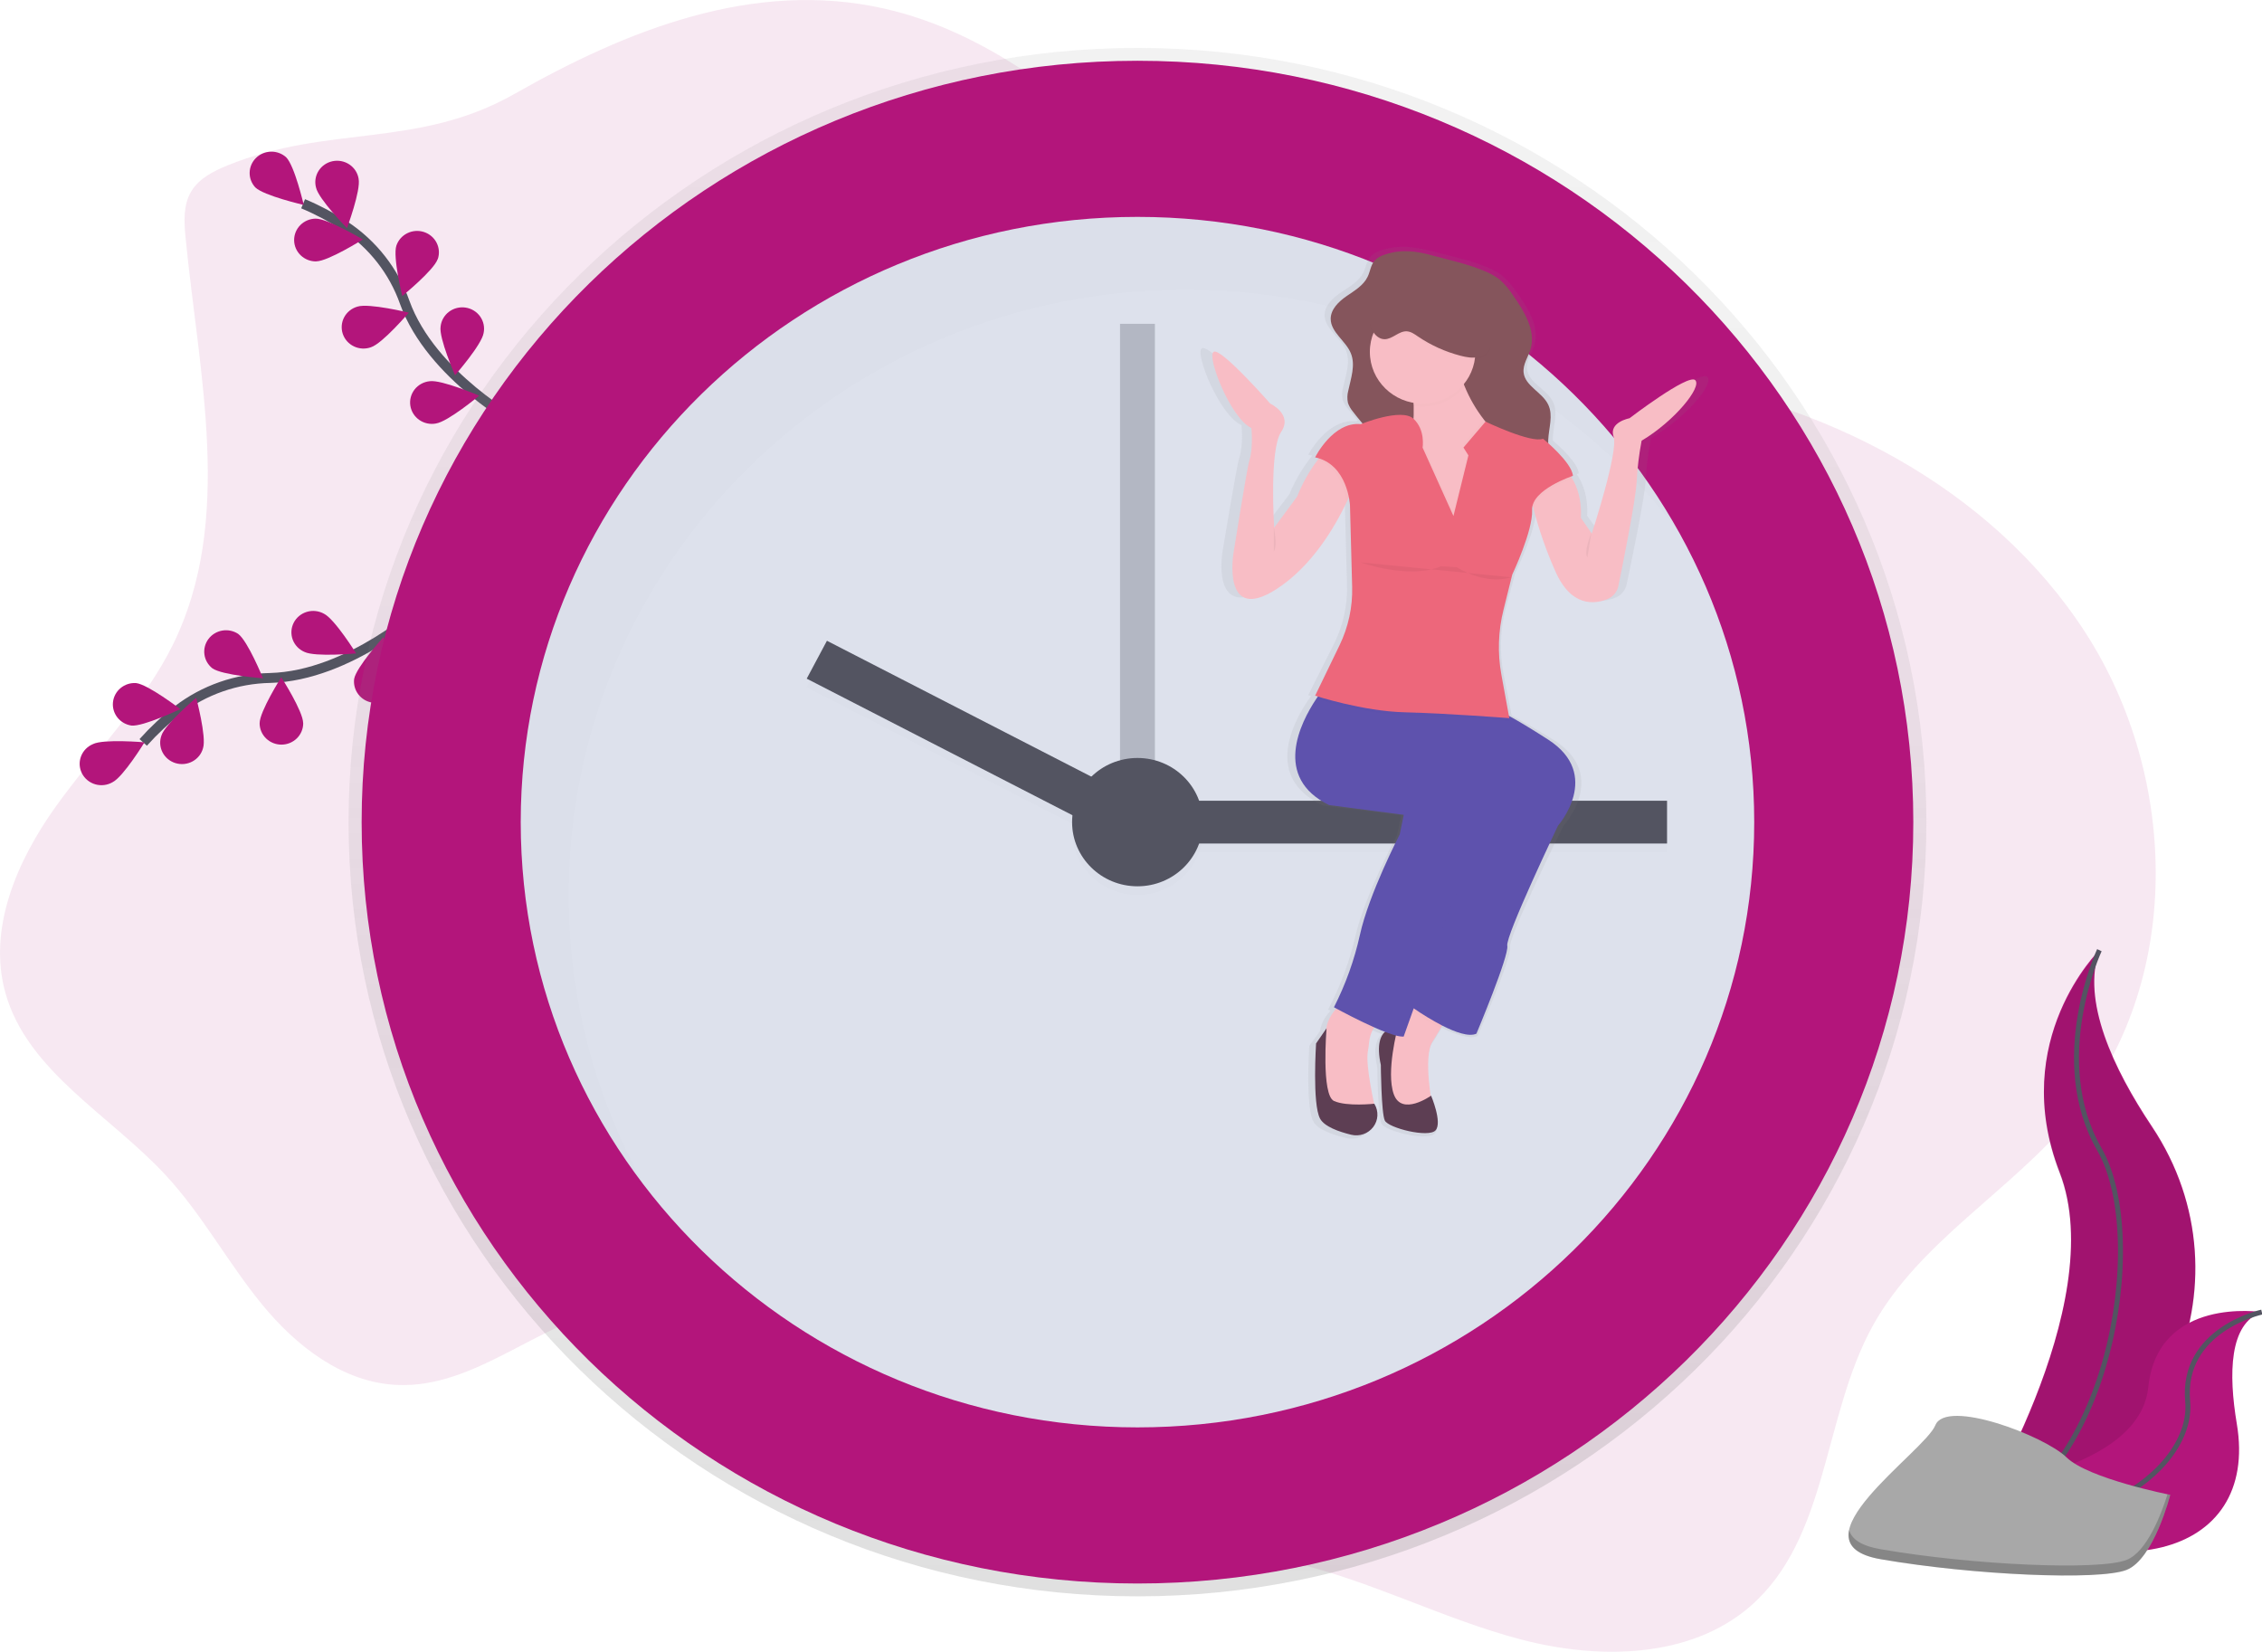 <svg
  width="456"
  height="333"
  viewBox="0 0 456 333"
  fill="none"
  xmlns="http://www.w3.org/2000/svg"
>
  <g clip-path="url(#clip0)">
    <path
      opacity="0.1"
      d="M45.868 33.346C43.03 34.502 40.117 35.985 38.558 38.585C36.906 41.331 37.103 44.742 37.411 47.92C40.091 75.481 47.151 104.793 34.96 129.759C29.042 141.871 19.144 151.577 11.271 162.576C3.398 173.576 -2.546 187.309 1.109 200.249C5.573 216.061 22.232 224.827 33.462 236.995C40.812 244.95 45.965 254.617 52.823 262.986C59.681 271.356 69.078 278.729 80.026 279.221C95.772 279.932 108.583 266.587 124.021 263.495C139.837 260.33 155.763 268.385 168.587 278.026C181.411 287.667 193.075 299.348 208.017 305.368C224.518 312.021 243.119 311.003 260.491 315C276.307 318.644 290.866 326.392 306.568 330.523C322.269 334.654 340.673 334.404 352.838 323.852C368.694 310.055 367.446 285.477 377.572 267.225C386.979 250.266 405.391 240.142 417.785 225.15C440.085 198.166 439.356 156.924 420.421 127.577C401.485 98.231 367.187 80.462 332.115 75.835C316.299 73.752 300.013 74.037 284.808 69.298C244.108 56.621 219.888 11.2 178.336 1.749C151.923 -4.249 126.235 6.138 103.737 18.923C84.209 30.021 66.192 25.072 45.868 33.346Z"
      fill="#B3157B"
    />
    <path
      d="M85.529 122.383C85.529 122.383 70.535 136.272 54.442 136.686C47.684 136.818 41.153 139.098 35.828 143.184C33.31 145.137 30.981 147.312 28.869 149.682"
      stroke="#535461"
      stroke-width="2"
      stroke-miterlimit="10"
    />
    <path
      d="M18.72 150.022C20.881 148.944 29.132 149.66 29.132 149.66C29.132 149.66 24.853 156.624 22.692 157.702C22.174 158.003 21.599 158.196 21.002 158.27C20.404 158.344 19.798 158.297 19.221 158.132C18.643 157.966 18.106 157.686 17.643 157.309C17.18 156.931 16.802 156.464 16.53 155.937C16.259 155.41 16.101 154.834 16.065 154.244C16.03 153.655 16.119 153.064 16.326 152.51C16.533 151.955 16.854 151.448 17.268 151.02C17.683 150.592 18.183 150.253 18.738 150.022H18.72Z"
      fill="#B3157B"
    />
    <path
      d="M27.405 137.712C29.817 137.962 36.346 142.964 36.346 142.964C36.346 142.964 28.877 146.525 26.487 146.28C25.369 146.114 24.359 145.531 23.668 144.653C22.976 143.775 22.656 142.669 22.774 141.565C22.893 140.461 23.44 139.445 24.303 138.727C25.165 138.009 26.277 137.646 27.405 137.712Z"
      fill="#B3157B"
    />
    <path
      d="M48.001 127.79C49.952 129.2 53.019 136.755 53.019 136.755C53.019 136.755 44.755 136.138 42.804 134.732C41.925 134.035 41.353 133.032 41.208 131.932C41.063 130.832 41.355 129.719 42.025 128.825C42.694 127.931 43.689 127.325 44.802 127.132C45.915 126.939 47.061 127.175 48.001 127.79Z"
      fill="#B3157B"
    />
    <path
      d="M65.307 123.733C67.473 124.798 71.796 131.736 71.796 131.736C71.796 131.736 63.545 132.499 61.379 131.434C60.833 131.2 60.34 130.859 59.932 130.432C59.525 130.005 59.209 129.501 59.006 128.951C58.803 128.4 58.717 127.815 58.751 127.231C58.786 126.647 58.942 126.076 59.209 125.552C59.475 125.029 59.848 124.564 60.304 124.187C60.76 123.81 61.289 123.527 61.859 123.357C62.43 123.187 63.03 123.132 63.622 123.197C64.215 123.262 64.788 123.444 65.307 123.733Z"
      fill="#B3157B"
    />
    <path
      d="M40.937 150.816C41.657 148.543 39.549 140.678 39.549 140.678C39.549 140.678 33.275 145.991 32.554 148.263C32.351 148.811 32.264 149.395 32.297 149.977C32.331 150.56 32.484 151.13 32.748 151.652C33.013 152.175 33.383 152.64 33.835 153.018C34.288 153.396 34.814 153.681 35.382 153.854C35.95 154.027 36.547 154.085 37.139 154.024C37.73 153.964 38.303 153.786 38.822 153.502C39.342 153.218 39.797 152.833 40.16 152.372C40.524 151.91 40.788 151.381 40.937 150.816Z"
      fill="#B3157B"
    />
    <path
      d="M61.115 145.801C61.115 143.421 56.7 136.539 56.7 136.539C56.7 136.539 52.333 143.438 52.338 145.827C52.341 146.97 52.807 148.066 53.634 148.872C54.46 149.678 55.579 150.129 56.744 150.126C57.909 150.122 59.025 149.665 59.847 148.854C60.668 148.043 61.128 146.945 61.124 145.801H61.115Z"
      fill="#B3157B"
    />
    <path
      d="M80.046 138.316C80.45 135.97 77.287 128.454 77.287 128.454C77.287 128.454 71.791 134.543 71.391 136.888C71.256 137.989 71.558 139.098 72.235 139.986C72.911 140.873 73.909 141.472 75.023 141.656C76.137 141.84 77.28 141.596 78.215 140.975C79.151 140.354 79.806 139.403 80.046 138.32V138.316Z"
      fill="#B3157B"
    />
    <path
      d="M105.013 85.603C105.013 85.603 86.953 75.867 81.584 60.952C79.378 54.681 75.159 49.281 69.559 45.563C66.887 43.818 64.058 42.317 61.107 41.079"
      stroke="#535461"
      stroke-width="2"
      stroke-miterlimit="10"
    />
    <path
      d="M57.68 31.701C59.389 33.387 61.23 41.316 61.23 41.316C61.23 41.316 53.163 39.462 51.455 37.772C50.7 36.949 50.296 35.873 50.328 34.767C50.359 33.66 50.823 32.608 51.623 31.828C52.423 31.048 53.498 30.599 54.625 30.576C55.753 30.552 56.847 30.955 57.68 31.701Z"
      fill="#B3157B"
    />
    <path
      d="M72.288 36.026C72.788 38.354 69.946 45.99 69.946 45.99C69.946 45.99 64.204 40.13 63.703 37.798C63.554 37.234 63.524 36.646 63.613 36.07C63.702 35.493 63.91 34.941 64.223 34.446C64.535 33.951 64.947 33.523 65.433 33.188C65.919 32.853 66.47 32.619 67.05 32.499C67.632 32.379 68.231 32.375 68.814 32.489C69.396 32.603 69.949 32.831 70.439 33.16C70.928 33.489 71.345 33.913 71.664 34.404C71.982 34.896 72.196 35.446 72.292 36.021L72.288 36.026Z"
      fill="#B3157B"
    />
    <path
      d="M88.235 52.234C87.471 54.489 81.088 59.676 81.088 59.676C81.088 59.676 79.146 51.772 79.91 49.513C80.278 48.427 81.07 47.528 82.113 47.015C83.155 46.502 84.363 46.416 85.47 46.777C86.577 47.138 87.492 47.916 88.015 48.939C88.538 49.962 88.625 51.147 88.257 52.234H88.235Z"
      fill="#B3157B"
    />
    <path
      d="M97.496 67.131C97.132 69.481 91.733 75.651 91.733 75.651C91.733 75.651 88.455 68.183 88.82 65.833C88.88 65.253 89.061 64.69 89.35 64.18C89.638 63.669 90.03 63.222 90.5 62.864C90.971 62.507 91.51 62.247 92.086 62.1C92.662 61.954 93.262 61.923 93.85 62.011C94.438 62.099 95.002 62.303 95.507 62.61C96.013 62.918 96.449 63.324 96.79 63.802C97.131 64.281 97.369 64.822 97.491 65.393C97.612 65.965 97.614 66.555 97.496 67.127V67.131Z"
      fill="#B3157B"
    />
    <path
      d="M63.738 52.695C66.163 52.669 73.14 48.28 73.14 48.28C73.14 48.28 66.062 44.054 63.637 44.08C62.472 44.093 61.36 44.56 60.545 45.378C59.731 46.196 59.281 47.298 59.294 48.441C59.308 49.585 59.783 50.677 60.617 51.476C61.45 52.275 62.573 52.717 63.738 52.704V52.695Z"
      fill="#B3157B"
    />
    <path
      d="M74.792 70.003C77.094 69.266 82.414 63.031 82.414 63.031C82.414 63.031 74.37 61.077 72.068 61.815C71.5 61.974 70.97 62.244 70.511 62.608C70.052 62.973 69.672 63.425 69.395 63.937C69.117 64.449 68.948 65.01 68.897 65.588C68.846 66.166 68.914 66.747 69.097 67.299C69.28 67.85 69.575 68.359 69.963 68.796C70.352 69.233 70.826 69.588 71.358 69.841C71.889 70.094 72.468 70.239 73.058 70.268C73.648 70.296 74.237 70.208 74.792 70.007V70.003Z"
      fill="#B3157B"
    />
    <path
      d="M87.884 85.379C90.283 85.034 96.6 79.774 96.6 79.774C96.6 79.774 89.009 76.514 86.614 76.859C86.025 76.918 85.453 77.095 84.935 77.377C84.416 77.659 83.961 78.041 83.597 78.5C83.233 78.959 82.968 79.486 82.817 80.049C82.665 80.611 82.632 81.198 82.718 81.774C82.804 82.349 83.008 82.902 83.317 83.398C83.627 83.895 84.035 84.324 84.518 84.662C85.001 84.999 85.549 85.237 86.128 85.361C86.707 85.485 87.306 85.492 87.888 85.383L87.884 85.379Z"
      fill="#B3157B"
    />
    <path
      d="M229.305 321.841C317.139 321.841 388.343 251.958 388.343 165.752C388.343 79.546 317.139 9.663 229.305 9.663C141.471 9.663 70.267 79.546 70.267 165.752C70.267 251.958 141.471 321.841 229.305 321.841Z"
      fill="url(#paint0_linear)"
    />
    <path
      d="M229.305 319.254C315.683 319.254 385.707 250.529 385.707 165.752C385.707 80.975 315.683 12.25 229.305 12.25C142.926 12.25 72.903 80.975 72.903 165.752C72.903 250.529 142.926 319.254 229.305 319.254Z"
      fill="#B3157B"
    />
    <path
      d="M229.305 287.777C297.971 287.777 353.636 233.145 353.636 165.752C353.636 98.359 297.971 43.727 229.305 43.727C160.639 43.727 104.974 98.359 104.974 165.752C104.974 233.145 160.639 287.777 229.305 287.777Z"
      fill="#DDE1EC"
    />
    <path
      opacity="0.3"
      d="M232.82 65.286H225.79V173.082H232.82V65.286Z"
      fill="#535461"
    />
    <g opacity="0.1">
      <path
        opacity="0.1"
        d="M336.062 163.165H236.773V171.789H336.062V163.165Z"
        fill="black"
      />
      <path
        opacity="0.1"
        d="M166.674 130.901L162.598 138.541L225.072 170.65L229.148 163.01L166.674 130.901Z"
        fill="black"
      />
      <path
        opacity="0.1"
        d="M229.305 180.412C236.584 180.412 242.485 174.621 242.485 167.477C242.485 160.333 236.584 154.541 229.305 154.541C222.026 154.541 216.125 160.333 216.125 167.477C216.125 174.621 222.026 180.412 229.305 180.412Z"
        fill="black"
      />
    </g>
    <path d="M336.062 161.44H236.773V170.064H336.062V161.44Z" fill="#535461" />
    <path
      d="M229.177 161.295L166.703 129.186L162.627 136.826L225.101 168.935L229.177 161.295Z"
      fill="#535461"
    />
    <path
      d="M229.305 178.687C236.584 178.687 242.485 172.896 242.485 165.752C242.485 158.608 236.584 152.816 229.305 152.816C222.026 152.816 216.125 158.608 216.125 165.752C216.125 172.896 222.026 178.687 229.305 178.687Z"
      fill="#535461"
    />
    <g opacity="0.1">
      <path
        opacity="0.1"
        d="M114.63 180.412C114.63 113.018 170.294 58.387 238.961 58.387C258.235 58.37 277.247 62.758 294.493 71.203C311.739 79.648 326.744 91.918 338.321 107.042C317.162 69.304 276.305 43.727 229.296 43.727C160.628 43.727 104.965 98.358 104.965 165.752C104.925 192.227 113.698 217.991 129.95 239.122C119.871 221.137 114.601 200.938 114.63 180.412Z"
        fill="black"
      />
    </g>
    <path
      d="M344.181 75.988C342.705 74.595 330.281 83.749 330.281 83.749C330.281 83.749 325.857 84.543 326.911 87.522C327.966 90.501 322.276 107.188 322.276 107.188L319.961 104.01C320.185 100.281 319.139 97.638 318.12 95.99C318.037 95.857 317.953 95.727 317.87 95.607L318.274 95.469C318.12 93.433 314.803 90.333 313.041 88.816C313.041 88.596 313.041 88.384 313.041 88.16C313.151 85.728 314.144 83.163 313.041 80.959C311.794 78.445 308.143 77.182 307.835 74.423C307.651 72.775 308.784 71.288 309.285 69.701C310.48 65.907 307.998 62.035 305.626 58.766C304.822 57.541 303.844 56.434 302.722 55.481C301.652 54.713 300.478 54.098 299.233 53.652C295.758 52.273 292.204 51.578 288.619 50.634C285.179 49.737 282.007 49.31 278.514 50.436C277.686 50.655 276.929 51.081 276.318 51.673C275.487 52.587 275.378 53.889 274.833 54.98C273.954 56.735 272.061 57.783 270.387 58.908C268.713 60.034 267.035 61.578 267.026 63.518C267.026 66.273 270.233 68.007 271.305 70.572C272.307 72.961 271.305 75.621 270.747 78.139C270.514 78.953 270.491 79.811 270.681 80.636C270.902 81.251 271.236 81.82 271.665 82.318C272.329 83.18 273.04 83.982 273.748 84.801L273.423 84.926C267.527 84.331 263.735 91.679 263.735 91.679C264.008 91.735 264.267 91.799 264.522 91.873L264.271 92.192C262.49 94.463 261.034 96.962 259.944 99.621L255.111 105.977C255.111 105.977 254.057 90.083 256.587 86.509C259.118 82.934 254.272 80.748 254.272 80.748C254.272 80.748 243.728 69.227 242.265 70.219C240.802 71.21 245.846 83.728 250.27 85.715C250.27 85.715 250.709 89.686 249.83 92.269C249.299 93.903 246.461 111.142 246.461 111.142C246.461 111.142 243.935 125.643 255.52 118.472C263.045 113.824 267.909 105.821 270.387 100.794C270.56 100.44 270.722 100.103 270.874 99.781C270.989 100.314 271.067 100.854 271.107 101.398L271.547 118.011C271.658 122.12 270.744 126.194 268.884 129.877L263.722 140.152L264.298 140.325L263.951 140.816C260.55 145.728 254.768 156.77 266.67 162.397L282.486 164.385L281.642 168.356C281.642 168.356 275.114 180.473 273.216 188.816C272.037 193.925 270.196 198.865 267.738 203.515L268.225 203.769C268.124 203.882 268.019 203.998 267.918 204.119C266.959 205.177 266.325 206.481 266.09 207.879L263.946 210.862C263.946 210.862 263.103 223.177 264.79 226.161C265.712 227.791 268.774 228.826 271.38 229.429C275.246 230.331 278.365 226.411 276.313 223.181L276.287 223.138H276.247C275.808 221.133 274.464 214.911 274.903 212.548C275.026 211.876 275.14 211.207 275.197 210.526C275.303 209.631 275.58 208.763 276.015 207.969C276.085 207.836 276.16 207.706 276.234 207.577L276.463 207.672C277.17 207.969 277.869 208.25 278.532 208.495C277.504 209.414 276.775 211.315 277.653 215.226C277.653 215.226 277.737 225.01 278.497 226.549C279.257 228.088 287.762 230.124 289.238 228.537C290.715 226.95 288.29 221.483 288.29 221.483L288.215 221.534C287.727 218.365 287.125 212.691 288.606 210.457C289.203 209.556 289.783 208.625 290.302 207.754L290.622 207.215C293.373 208.56 296.281 209.573 297.871 208.87C297.871 208.87 304.822 192.977 304.4 190.993C303.978 189.01 315.141 166.558 315.141 166.558C315.141 166.558 324.618 156.21 313.037 149.078C309.36 146.806 306.68 145.279 304.734 144.249L303.104 135.884C302.266 131.498 302.416 126.986 303.543 122.664L305.3 116.084L305.445 115.523C305.445 115.523 309.869 106.585 309.659 102.411C309.642 102.087 309.679 101.762 309.768 101.449C309.817 101.648 309.869 101.855 309.927 102.07C311.089 106.408 312.62 110.643 314.504 114.73C317.865 122.172 322.852 121.581 325.584 120.525C326.169 120.303 326.689 119.941 327.096 119.473C327.503 119.005 327.785 118.445 327.917 117.843C328.901 113.212 331.603 100.238 331.775 96.654C331.928 93.853 332.28 91.065 332.829 88.311C339.762 84.331 345.657 77.38 344.181 75.988Z"
      fill="url(#paint1_linear)"
    />
    <path
      d="M292.608 203.282C292.608 203.282 291.681 205.106 290.411 207.297C289.915 208.159 289.361 209.086 288.795 209.979C286.787 213.131 288.795 223.173 288.795 223.173L284.401 223.764L280.008 221.608L279.204 214.321V208.991L284.212 203.494L286.409 201.113L292.608 203.282Z"
      fill="#F8BDC5"
    />
    <g opacity="0.1">
      <path
        opacity="0.1"
        d="M292.608 203.282C292.608 203.282 291.681 205.106 290.411 207.297C288.472 206.279 286.597 205.147 284.797 203.907L284.41 203.64L284.204 203.494L286.4 201.113L292.608 203.282Z"
        fill="black"
      />
    </g>
    <path
      d="M314.087 166.45C314.087 166.45 303.451 188.704 303.855 190.674C304.259 192.645 297.634 208.4 297.634 208.4C296.123 209.099 293.346 208.094 290.728 206.762C288.753 205.729 286.846 204.577 285.016 203.312L284.63 203.045L284.397 202.881L301.856 155.416L286.409 144.296L285.267 143.473L278.361 138.471L299.449 142.214C299.449 142.214 300.182 142.123 304.062 144.253C305.924 145.275 308.512 146.806 312.088 149.108C323.111 156.21 314.087 166.45 314.087 166.45Z"
      fill="#5E52AD"
    />
    <g opacity="0.03">
      <path
        opacity="0.03"
        d="M314.087 166.45C314.087 166.45 303.451 188.704 303.855 190.674C304.259 192.645 297.634 208.4 297.634 208.4C296.123 209.099 293.346 208.094 290.728 206.762C288.753 205.729 286.846 204.577 285.016 203.312L284.63 203.045L284.397 202.881L301.856 155.416L286.409 144.296L285.267 143.473L278.361 138.471L299.449 142.214C299.449 142.214 300.182 142.123 304.062 144.253C305.924 145.275 308.512 146.806 312.088 149.108C323.111 156.21 314.087 166.45 314.087 166.45Z"
        fill="black"
      />
    </g>
    <path
      d="M281.774 207.219C281.774 207.219 276.555 206.43 278.365 214.704C278.365 214.704 278.444 224.406 279.169 225.915C279.894 227.424 288 229.46 289.401 227.886C290.802 226.312 288.496 220.896 288.496 220.896C288.496 220.896 282.578 225.13 280.97 220.599C279.362 216.067 281.774 207.219 281.774 207.219Z"
      fill="#5D3E53"
    />
    <path
      d="M278.158 205.645C277.589 206.177 277.126 206.809 276.792 207.508C276.378 208.299 276.114 209.159 276.015 210.043C275.962 210.716 275.852 211.384 275.738 212.048C275.237 214.855 277.157 223.173 277.157 223.173L269.53 224.354L266.723 221.401L266.121 214.903C266.87 212.675 267.276 210.349 267.325 208.004C267.325 206.309 268.203 204.796 269.082 203.692C269.678 202.955 270.36 202.291 271.116 201.713C271.116 201.713 279.766 204.265 278.158 205.645Z"
      fill="#F8BDC5"
    />
    <g opacity="0.1">
      <path
        opacity="0.1"
        d="M278.159 205.645C277.589 206.177 277.126 206.809 276.792 207.508C273.669 206.124 270.387 204.377 269.192 203.731L269.099 203.683C269.695 202.947 270.378 202.282 271.134 201.704C271.134 201.704 279.766 204.265 278.159 205.645Z"
        fill="black"
      />
    </g>
    <path
      d="M302.845 160.543C302.845 160.543 297.832 169.801 294.616 177.48C292.507 182.525 288.149 194.538 285.39 202.187L284.986 203.317C283.773 206.702 282.965 208.991 282.965 208.991C282.43 208.995 281.898 208.918 281.388 208.763C280.913 208.638 280.382 208.469 279.815 208.263L279.178 208.025C278.545 207.784 277.86 207.504 277.205 207.21C274.016 205.813 270.615 203.994 269.381 203.33L268.915 203.075C271.27 198.445 273.027 193.545 274.147 188.488C275.953 180.218 282.174 168.223 282.174 168.223L282.978 164.282L267.926 162.311C256.587 156.749 262.097 145.784 265.334 140.916C265.887 140.071 266.483 139.255 267.123 138.471L279.165 141.058C279.165 141.058 281.062 141.653 285.28 143.486L287.218 144.348C289.581 145.413 292.49 146.784 296.004 148.543C307.857 154.425 302.845 160.543 302.845 160.543Z"
      fill="#5E52AD"
    />
    <path
      d="M277.082 222.582C277.512 223.292 277.717 224.111 277.673 224.936C277.629 225.76 277.338 226.554 276.835 227.216C276.332 227.878 275.641 228.379 274.848 228.657C274.056 228.934 273.197 228.975 272.381 228.774C269.917 228.175 266.995 227.148 266.116 225.531C264.513 222.578 265.312 210.367 265.312 210.367L267.421 207.314C267.421 207.314 266.319 220.806 268.928 221.974C271.538 223.143 277.056 222.522 277.056 222.522L277.082 222.582Z"
      fill="#5D3E53"
    />
    <path
      d="M279.217 51.311C278.416 51.53 277.688 51.954 277.108 52.54C276.318 53.445 276.23 54.739 275.694 55.821C274.859 57.546 273.058 58.602 271.459 59.702C269.86 60.801 268.265 62.349 268.256 64.272C268.256 67.006 271.331 68.722 272.333 71.262C273.286 73.633 272.333 76.268 271.801 78.765C271.58 79.573 271.559 80.422 271.74 81.24C271.949 81.846 272.268 82.412 272.68 82.908C274.617 85.495 277.025 87.789 278.321 90.734C279.305 92.972 279.578 95.443 279.837 97.87C280.21 101.363 280.584 104.92 279.907 108.37C279.841 108.576 279.841 108.797 279.907 109.004C280.022 109.201 280.204 109.354 280.421 109.435C281.699 110.044 283.09 110.394 284.51 110.463C285.93 110.531 287.349 110.318 288.682 109.834C290.015 109.351 291.235 108.608 292.269 107.65C293.302 106.692 294.127 105.539 294.695 104.261C295.574 102.307 295.912 99.949 297.652 98.681C297.855 98.516 298.099 98.407 298.359 98.366C298.769 98.377 299.167 98.508 299.501 98.741C301.759 99.94 304.496 99.975 307.014 99.483C308.534 99.186 310.089 98.655 311.095 97.491C313.077 95.18 311.974 91.726 312.106 88.712C312.211 86.302 313.156 83.758 312.106 81.576C310.919 79.084 307.436 77.833 307.146 75.108C306.97 73.478 308.051 71.999 308.529 70.43C309.667 66.665 307.304 62.828 305.046 59.59C304.286 58.382 303.356 57.286 302.282 56.334C301.269 55.577 300.151 54.967 298.961 54.523C295.653 53.157 292.279 52.467 288.856 51.535C285.579 50.617 282.561 50.19 279.217 51.311Z"
      fill="#85555C"
    />
    <path
      d="M296.022 107.563H284.379V89.048C284.725 87.27 284.928 85.468 284.986 83.659C284.986 83.051 284.986 82.43 284.986 81.804C284.876 79.597 284.41 77.393 283.189 76.048C279.977 72.504 293.623 73.094 293.623 73.094C294.042 74.722 294.585 76.316 295.249 77.863C296.237 80.278 297.552 82.55 299.159 84.62C300.572 86.462 302.383 87.974 304.461 89.048C312.475 92.989 296.022 107.563 296.022 107.563Z"
      fill="#F8BDC5"
    />
    <g opacity="0.1">
      <path
        opacity="0.1"
        d="M295.235 77.863C294.053 79.376 292.472 80.543 290.663 81.237C288.855 81.932 286.887 82.128 284.973 81.804C284.863 79.597 284.397 77.393 283.176 76.048C279.964 72.504 293.61 73.094 293.61 73.094C294.029 74.722 294.572 76.316 295.235 77.863Z"
        fill="black"
      />
    </g>
    <path
      d="M286.787 81.373C292.661 81.373 297.423 76.7 297.423 70.934C297.423 65.169 292.661 60.495 286.787 60.495C280.913 60.495 276.151 65.169 276.151 70.934C276.151 76.7 280.913 81.373 286.787 81.373Z"
      fill="#F8BDC5"
    />
    <path
      d="M330.935 88.854C330.413 91.586 330.079 94.349 329.934 97.124C329.771 100.673 327.197 113.54 326.257 118.132C326.138 118.721 325.873 119.272 325.485 119.736C325.097 120.2 324.599 120.563 324.034 120.792C321.424 121.84 316.679 122.426 313.49 115.049C311.691 110.989 310.232 106.793 309.127 102.501C308.736 101.059 308.442 99.593 308.248 98.112L315.278 94.369C315.939 94.977 316.5 95.682 316.938 96.46C317.909 98.095 318.907 100.716 318.696 104.412L320.892 107.564C320.892 107.564 326.309 91.019 325.286 88.065C324.262 85.112 328.497 84.323 328.497 84.323C328.497 84.323 340.337 75.268 341.743 76.643C343.149 78.019 337.556 84.913 330.935 88.854Z"
      fill="#F8BDC5"
    />
    <path
      d="M273.343 96.732C272.795 98.273 272.164 99.784 271.454 101.26C269.091 106.248 264.46 114.195 257.29 118.792C246.254 125.88 248.662 111.504 248.662 111.504C248.662 111.504 251.364 94.412 251.873 92.795C252.677 90.234 252.273 86.297 252.273 86.297C248.06 84.327 243.245 71.922 244.646 70.934C246.048 69.947 256.069 81.373 256.069 81.373C256.069 81.373 260.686 83.529 258.266 87.087C255.845 90.644 256.86 106.386 256.86 106.386L261.503 100.095C262.536 97.47 263.924 94.993 265.629 92.731C266.507 91.554 267.123 90.842 267.123 90.842L273.343 96.732Z"
      fill="#F8BDC5"
    />
    <g opacity="0.1">
      <path
        opacity="0.1"
        d="M316.943 96.46C315.467 96.995 309.751 99.259 309.118 102.497C308.727 101.054 308.434 99.588 308.24 98.108L315.269 94.365C315.936 94.973 316.5 95.68 316.943 96.46Z"
        fill="black"
      />
    </g>
    <g opacity="0.1">
      <path
        opacity="0.1"
        d="M273.343 96.732C272.795 98.273 272.164 99.784 271.454 101.26C271.182 99.311 270.062 94.326 265.629 92.718C266.507 91.541 267.122 90.829 267.122 90.829L273.343 96.732Z"
        fill="black"
      />
    </g>
    <g opacity="0.1">
      <path
        opacity="0.1"
        d="M296.022 107.563H284.379V89.048C284.725 87.27 284.928 85.468 284.986 83.659C287.38 85.927 286.787 89.441 286.787 89.441L293.008 103.239L296.022 91.04L295.02 89.467L299.15 84.646C300.563 86.488 302.374 88 304.453 89.074C312.475 92.989 296.022 107.563 296.022 107.563Z"
        fill="black"
      />
    </g>
    <g opacity="0.1">
      <path
        opacity="0.1"
        d="M304.246 145.37C304.246 145.37 295.126 144.658 287.213 144.322L286.418 144.288C285.293 144.244 284.221 144.21 283.171 144.184C275.492 144.003 266.806 141.368 265.33 140.907C265.884 140.065 266.482 139.252 267.123 138.471L279.165 141.058C279.165 141.058 281.062 141.653 285.28 143.486L278.361 138.471L299.449 142.214C299.449 142.214 300.182 142.123 304.061 144.253L304.246 145.37Z"
        fill="black"
      />
    </g>
    <path
      d="M296.022 91.808L295.02 90.234L299.475 85.004C299.475 85.004 308.661 89.424 311.069 88.453C311.069 88.453 316.89 93.196 317.088 95.939C317.088 95.939 308.661 98.694 308.859 102.838C309.057 106.981 304.861 115.834 304.861 115.834L303.104 122.914C302.022 127.204 301.873 131.67 302.664 136.022L304.268 144.788C304.268 144.788 291.624 143.805 283.18 143.606C274.736 143.408 265.119 140.26 265.119 140.26L270.044 130.089C271.82 126.418 272.69 122.388 272.583 118.326L272.144 101.859C272.144 101.859 271.744 93.589 265.115 92.209C265.115 92.209 268.726 84.922 274.341 85.513C274.341 85.513 282.521 82.162 284.951 84.426C287.38 86.69 286.783 90.239 286.783 90.239L293.004 104.036L296.022 91.808Z"
      fill="#ED677B"
    />
    <g opacity="0.1">
      <path
        opacity="0.1"
        d="M279.112 68.783C280.724 68.783 281.989 67.105 283.602 67.192C284.437 67.235 285.153 67.756 285.842 68.226C288.449 69.998 291.349 71.311 294.414 72.107C295.604 72.418 296.865 72.65 298.06 72.366C299.255 72.081 300.376 71.159 300.512 69.956C300.545 69.425 300.474 68.894 300.301 68.39C298.948 63.765 295.887 59.8 291.716 57.27C290.047 56.265 288.008 55.498 286.159 56.127C284.489 56.692 283.413 58.227 282.205 59.491C281.294 60.437 280.26 61.26 279.129 61.94C278.251 62.462 276.933 62.802 276.428 63.759C275.474 65.544 276.972 68.765 279.112 68.783Z"
        fill="black"
      />
    </g>
    <path
      d="M279.112 68.39C280.724 68.39 281.989 66.713 283.602 66.799C284.437 66.842 285.153 67.364 285.842 67.834C288.449 69.605 291.349 70.918 294.414 71.715C295.604 72.025 296.865 72.258 298.06 71.974C299.255 71.689 300.376 70.766 300.512 69.563C300.545 69.033 300.474 68.501 300.301 67.998C298.948 63.372 295.887 59.408 291.716 56.878C290.047 55.873 288.008 55.105 286.159 55.735C284.489 56.3 283.413 57.835 282.205 59.098C281.294 60.044 280.26 60.868 279.129 61.547C278.251 62.069 276.933 62.41 276.428 63.367C275.474 65.169 276.972 68.369 279.112 68.39Z"
      fill="#85555C"
    />
    <path
      opacity="0.05"
      d="M274.248 113.372C274.248 113.372 284.081 116.916 290.504 114.161L293.715 114.359C293.715 114.359 299.053 118.033 304.699 116.39"
      fill="black"
    />
    <path
      opacity="0.05"
      d="M320.804 107.464C320.804 107.464 319.201 111.207 320.001 112.388L320.804 107.464Z"
      fill="black"
    />
    <path
      opacity="0.05"
      d="M256.789 106.283C256.789 106.283 257.593 110.026 256.789 111.207V106.283Z"
      fill="black"
    />
    <path
      d="M423.217 191.567C423.217 191.567 404.835 209.608 415.212 236.376C425.589 263.144 397.428 307.659 397.428 307.659C397.428 307.659 397.731 307.616 398.307 307.521C436.059 300.98 454.814 258.608 433.823 227.127C425.998 215.42 419.593 201.691 423.217 191.567Z"
      fill="#B3157B"
    />
    <path
      opacity="0.1"
      d="M423.217 191.869C423.217 191.869 404.835 209.91 415.212 236.678C425.589 263.446 397.428 307.957 397.428 307.957C397.428 307.957 397.731 307.914 398.307 307.819C436.059 301.278 454.814 258.905 433.823 227.424C425.998 215.722 419.593 201.993 423.217 191.869Z"
      fill="black"
    />
    <path
      d="M423.217 191.567C423.217 191.567 412.84 213.678 423.217 231.719C433.594 249.76 424.974 300.385 397.424 307.659"
      stroke="#535461"
      stroke-miterlimit="10"
    />
    <path
      d="M455.956 264.532C455.956 264.532 434.982 261.255 433.071 279.701C431.16 298.147 392.727 300.704 392.727 300.704L393.448 301.174C425.168 321.612 455.495 314.192 450.921 287.053C449.234 276.968 449.375 266.835 455.956 264.532Z"
      fill="#B3157B"
    />
    <path
      d="M455.956 264.532C455.956 264.532 439.674 268.038 441.019 282.569C442.363 297.099 416.856 314.515 392.745 300.708"
      stroke="#535461"
      stroke-miterlimit="10"
    />
    <path
      d="M437.504 301.377C437.504 301.377 420.985 298.134 416.579 293.81C412.172 289.485 392.35 281.922 390.149 287.342C387.948 292.762 360.415 311.122 379.135 314.364C397.854 317.607 423.186 318.676 428.691 316.52C434.196 314.364 437.504 301.377 437.504 301.377Z"
      fill="#A8A8A8"
    />
    <path
      opacity="0.2"
      d="M379.135 312.342C397.859 315.585 423.186 316.654 428.691 314.498C432.887 312.851 435.8 304.943 436.951 301.26L437.5 301.373C437.5 301.373 434.196 314.343 428.691 316.503C423.186 318.663 397.854 317.585 379.135 314.347C373.731 313.411 372.184 311.212 372.769 308.431C373.226 310.246 375.11 311.643 379.135 312.342Z"
      fill="black"
    />
  </g>
  <defs>
    <linearGradient
      id="paint0_linear"
      x1="229.305"
      y1="321.841"
      x2="229.305"
      y2="9.663"
      gradientUnits="userSpaceOnUse"
    >
      <stop stop-color="#808080" stop-opacity="0.25" />
      <stop offset="0.54" stop-color="#808080" stop-opacity="0.12" />
      <stop offset="1" stop-color="#808080" stop-opacity="0.1" />
    </linearGradient>
    <linearGradient
      id="paint1_linear"
      x1="76884.2"
      y1="107262"
      x2="76884.2"
      y2="32281"
      gradientUnits="userSpaceOnUse"
    >
      <stop stop-color="#808080" stop-opacity="0.25" />
      <stop offset="0.54" stop-color="#808080" stop-opacity="0.12" />
      <stop offset="1" stop-color="#808080" stop-opacity="0.1" />
    </linearGradient>
    <clipPath id="clip0">
      <rect width="456" height="333" fill="white" />
    </clipPath>
  </defs>
</svg>
